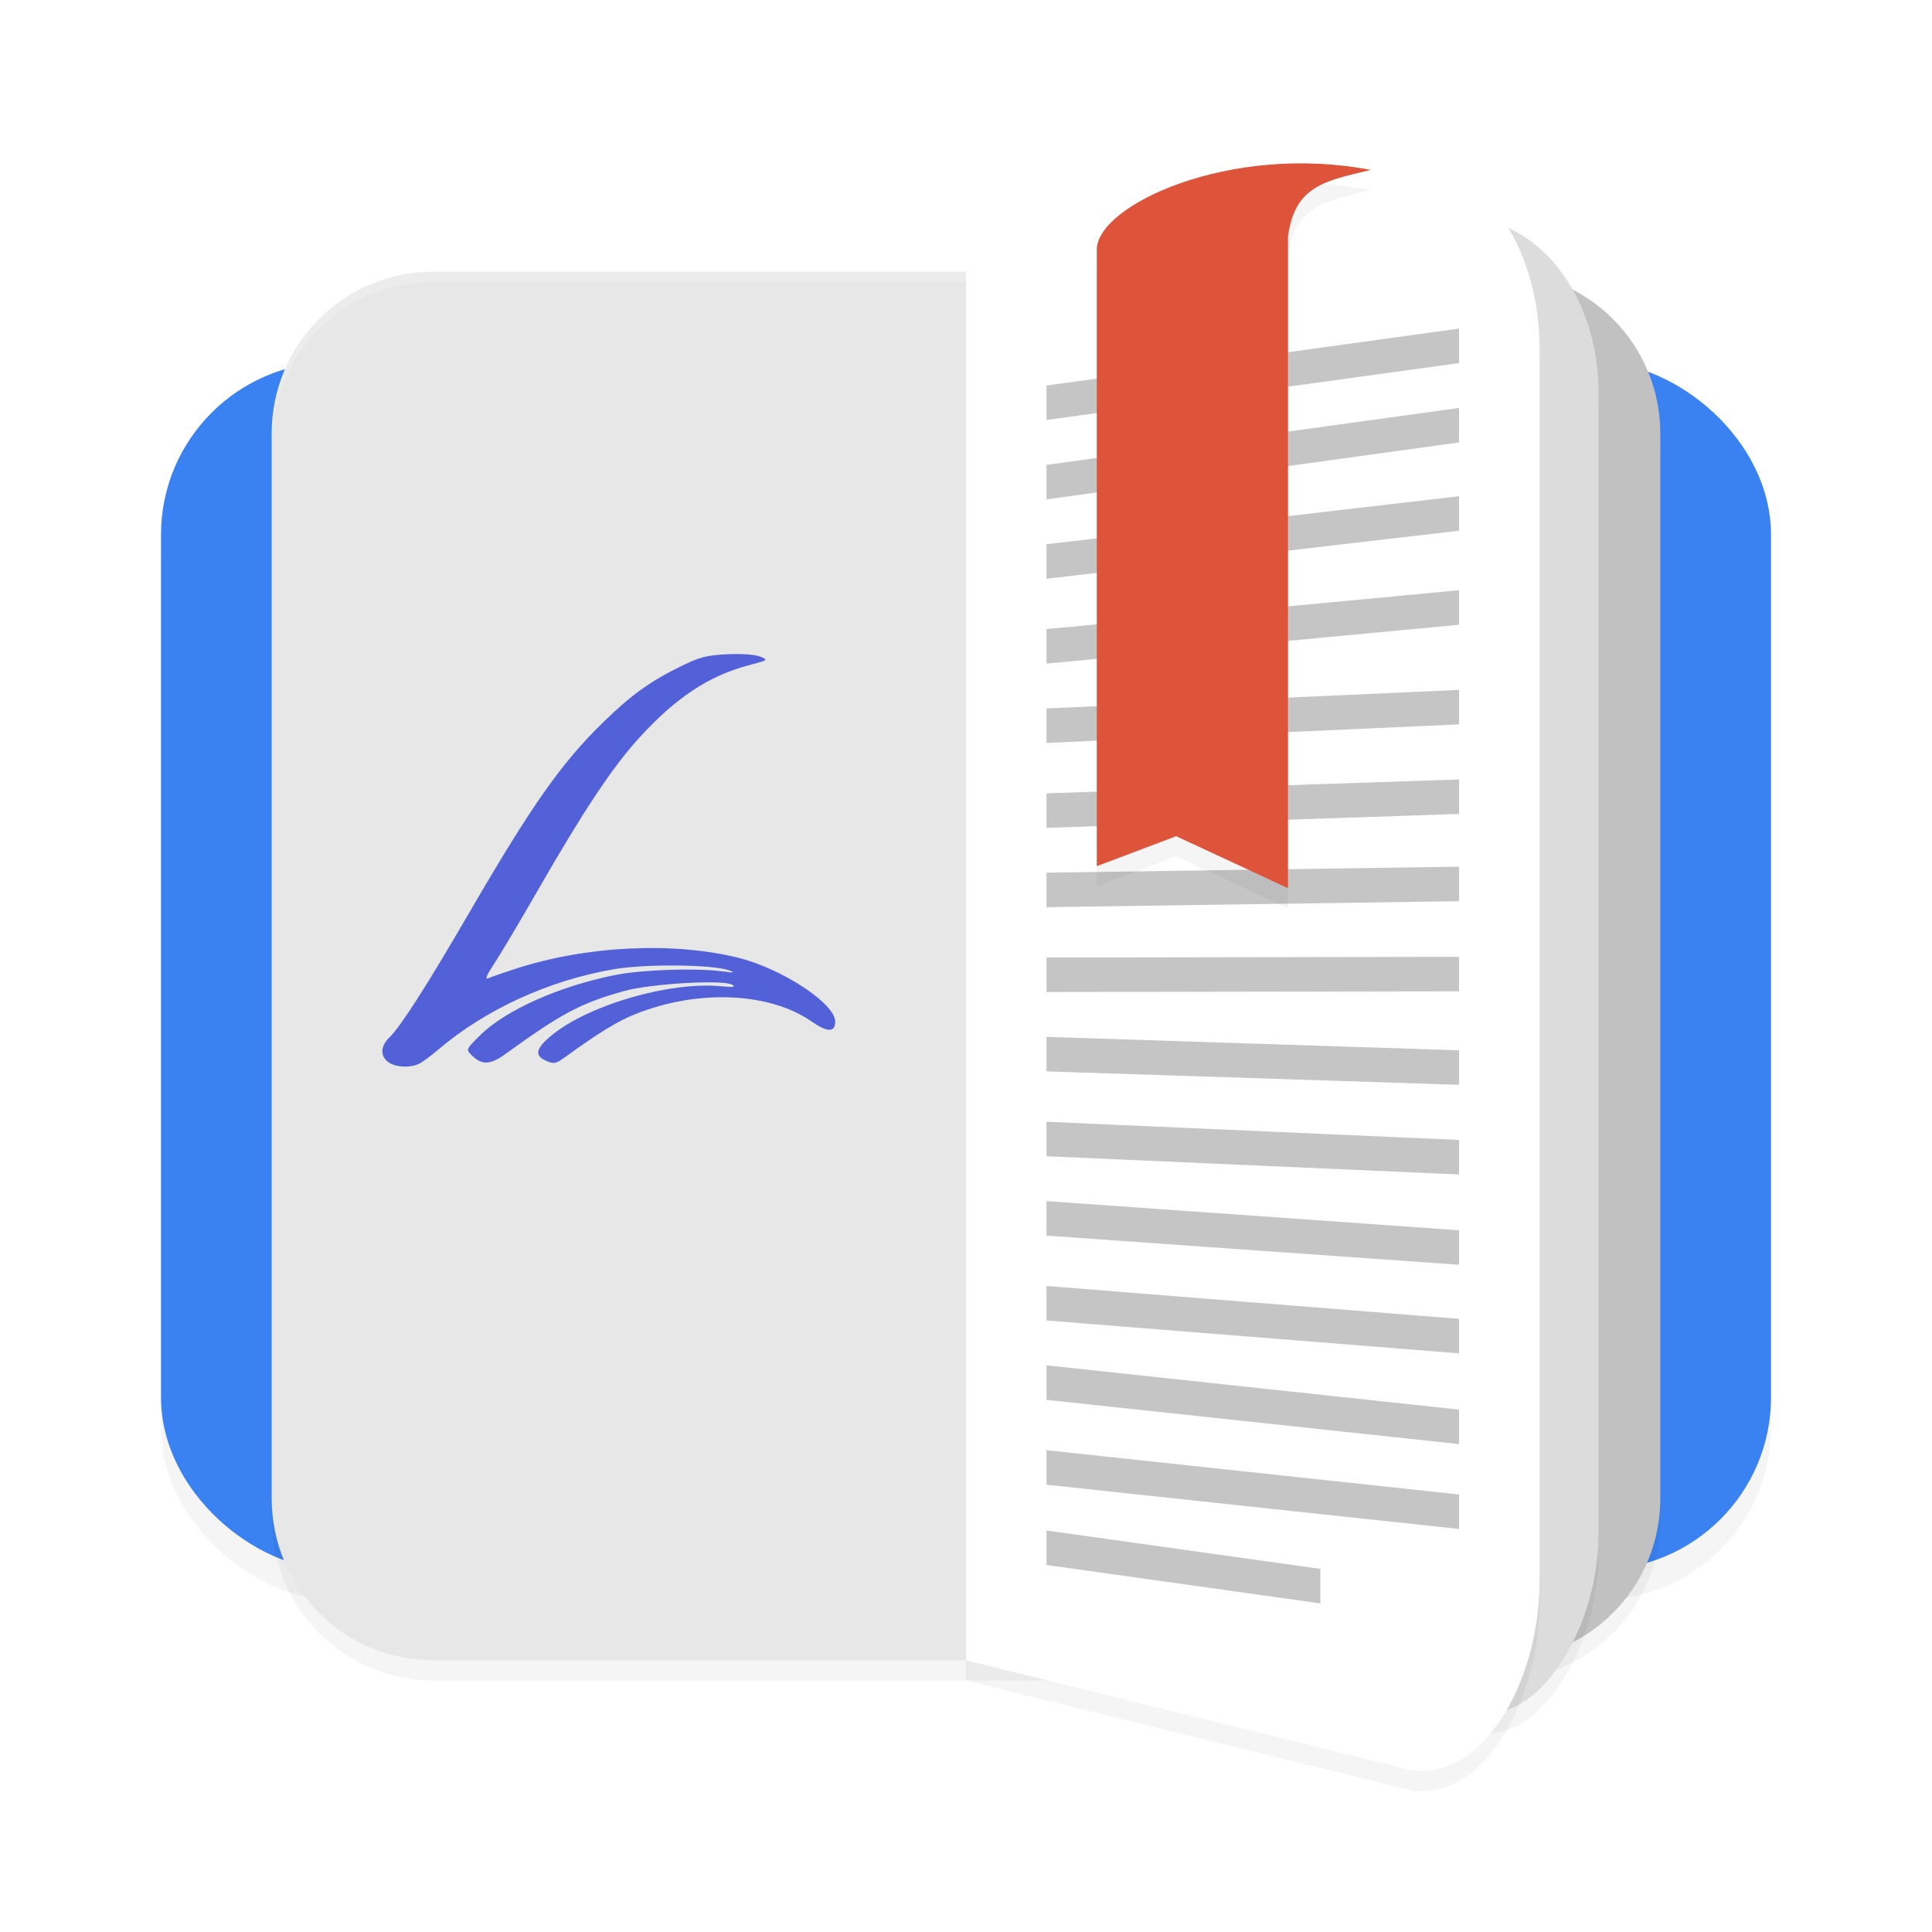 <?xml version='1.0' encoding='utf-8'?>
<svg xmlns="http://www.w3.org/2000/svg" width="192" height="192" version="1" id="svg28">
  <defs>
    <filter style="color-interpolation-filters:sRGB" id="filter50995" x="-0.075" y="-0.075" width="1.15" height="1.15">
      <feGaussianBlur stdDeviation="4.312"/>
    </filter>
    <filter style="color-interpolation-filters:sRGB" id="filter51037" x="-0.087" y="-0.066" width="1.175" height="1.131">
      <feGaussianBlur stdDeviation="4.375"/>
    </filter>
    <filter style="color-interpolation-filters:sRGB" id="filter51097" x="-0.143" y="-0.051" width="1.286" height="1.102">
      <feGaussianBlur stdDeviation="3.39"/>
    </filter>
    <filter style="color-interpolation-filters:sRGB" id="filter51139" x="-0.135" y="-0.052" width="1.27" height="1.104">
      <feGaussianBlur stdDeviation="3.214"/>
    </filter>
    <filter style="color-interpolation-filters:sRGB" id="filter51181" x="-0.137" y="-0.052" width="1.273" height="1.103">
      <feGaussianBlur stdDeviation="1.551"/>
    </filter>
  </defs>
  <rect transform="matrix(0,-1,-1,0,0,0)" rx="17.143" y="-176" x="-159" height="160" width="120" style="filter:url(#filter51037);opacity:0.2;fill:#000000"/>
  <rect transform="matrix(0,-1,-1,0,0,0)" rx="17.143" y="-176" x="-156" height="160" width="120" style="fill:#3a81f2"/>
  <path style="filter:url(#filter50995);opacity:0.2;fill:#000000" d="M 43.1,29 C 34.18,29 27,36.18 27,45.1 V 150.9 C 27,159.82 34.18,167 43.1,167 H 96 148.9 C 157.82,167 165,159.82 165,150.9 V 45.1 C 165,36.18 157.82,29 148.9,29 H 96 Z"/>
  <path style="fill:#c1c1c1" d="M 96,27 V 165 H 148.9 c 8.919,0 16.1,-7.181 16.1,-16.1 V 43.1 C 165,34.181 157.819,27 148.9,27 Z"/>
  <path style="filter:url(#filter51139);opacity:0.2;fill:#000000" d="M 101.714,42.226 V 153.297 l 43.81,18.512 c 6.774,2.862 13.333,-7.706 13.333,-17.278 V 40.992 c 0,-9.572 -5.947,-17.278 -13.333,-17.278 z"/>
  <path style="fill:#dcdcdc" d="M 101.714,40.226 V 151.297 l 43.81,18.512 c 6.774,2.862 13.333,-7.706 13.333,-17.278 V 38.992 c 0,-9.572 -5.947,-17.278 -13.333,-17.278 z"/>
  <path style="filter:url(#filter51097);opacity:0.2;fill:#000000" d="M 96,29.009 V 167.009 l 43.7,10.784 C 146.942,179.58 153,169.479 153,159.152 V 36.651 C 153,26.323 147.068,18.009 139.7,18.009 Z"/>
  <path style="fill:#ffffff" d="m 96,27 v 138 l 43.7,10.784 C 146.942,177.571 153,167.47 153,157.143 V 34.641 c 0,-10.327 -5.932,-18.641 -13.3,-18.641 z"/>
  <path style="fill:#c5c5c5" d="m 145,32.655 -41,5.658 v 3.428 l 41,-5.658 z m 0,7.887 -41,5.658 v 3.428 l 41,-5.658 z m 0,8.771 -41,4.771 v 3.43 l 41,-4.773 z m 0,9.344 -41,3.861 v 3.43 l 41,-3.861 z m 0,9.904 -41,1.844 v 3.428 l 41,-1.844 z m 0,8.9 -41,1.377 v 3.43 l 41,-1.379 z m 0,8.67 -41,0.594 v 3.428 l 41,-0.594 z m 0,8.957 -41,0.07 v 3.428 l 41,-0.07 z m -41,7.955 v 3.43 l 41,1.336 v -3.43 z m 0,8.436 v 3.428 l 41,1.809 v -3.43 z m 0,7.885 v 3.43 l 41,2.898 v -3.428 z m 0,8.434 v 3.43 l 41,3.268 v -3.43 z m 0,7.887 v 3.428 l 41,4.4 v -3.428 z m 0,8.434 v 3.43 l 41,4.398 v -3.428 z m 0,7.979 v 3.428 l 27.223,3.82 v -3.43 z"/>
  <path style="filter:url(#filter51181);opacity:0.2;fill:#000000" d="m 136.221,18.889 c -4.578,1.097 -7.54,1.581 -8.221,6.608 V 90.267 L 116.884,85.099 109,88.082 V 26.8 c 0,-4.393 13.217,-10.604 27.221,-7.911 z"/>
  <path style="fill:#de543a" d="m 136.221,16.889 c -4.578,1.097 -7.54,1.581 -8.221,6.608 V 88.267 L 116.884,83.098 109,86.082 V 24.799 c 0,-4.393 13.217,-10.604 27.221,-7.911 z"/>
  <path style="fill:#e7e7e7" d="M 43.1,27 C 34.181,27 27,34.181 27,43.1 V 148.9 c 0,8.919 7.181,16.1 16.1,16.1 H 96 V 27 Z"/>
  <path style="fill:#5361d9" d="m 38.598,105.562 c -0.828,-0.595 -0.792,-1.601 0.086,-2.449 1.117,-1.078 3.68,-5.073 7.807,-12.17 6.422,-11.042 9.285,-15.114 13.531,-19.242 2.727,-2.652 4.635,-4.018 7.687,-5.508 1.856,-0.905 2.519,-1.075 4.579,-1.172 1.458,-0.068 2.742,0.022 3.253,0.229 0.837,0.339 0.826,0.347 -1.179,0.876 -3.958,1.044 -7.274,3.259 -10.933,7.304 -2.597,2.871 -5.419,7.116 -9.838,14.801 -1.829,3.18 -3.83,6.551 -4.448,7.491 -0.828,1.26 -0.983,1.65 -0.589,1.481 0.294,-0.126 1.484,-0.538 2.645,-0.916 7.032,-2.292 15.673,-2.72 22.185,-1.1 4.352,1.083 9.616,4.55 9.616,6.334 0,1.093 -0.762,1.092 -2.337,-9.9e-4 -4.202,-2.92 -11.297,-3.223 -17.51,-0.746 -1.765,0.703 -3.688,1.88 -6.955,4.256 -0.95,0.691 -1.134,0.73 -1.9,0.404 -1.226,-0.522 -1.067,-1.256 0.558,-2.575 3.704,-3.007 11.679,-5.318 16.745,-4.851 1.264,0.116 1.555,0.079 1.16,-0.148 -0.914,-0.525 -8.127,-0.105 -10.727,0.625 -4.354,1.223 -6.176,2.189 -11.806,6.262 -1.523,1.102 -2.356,1.125 -3.379,0.093 -0.546,-0.55 -0.538,-0.568 0.849,-1.941 2.553,-2.528 7.925,-4.919 13.527,-6.02 2.626,-0.516 7.9,-0.692 10.518,-0.351 1.252,0.163 1.386,0.144 0.704,-0.098 -1.653,-0.587 -8.295,-0.651 -11.443,-0.111 -6.43,1.104 -12.737,3.985 -17.403,7.952 -0.697,0.592 -1.543,1.226 -1.881,1.408 -0.869,0.469 -2.386,0.411 -3.122,-0.119 z"/>
  <path style="opacity:0.2;fill:#ffffff" d="M 43.1 27 C 34.18 27 27 34.18 27 43.1 L 27 44.1 C 27 35.18 34.18 28 43.1 28 L 96 28 L 96 27 L 43.1 27 z "/>
</svg>
